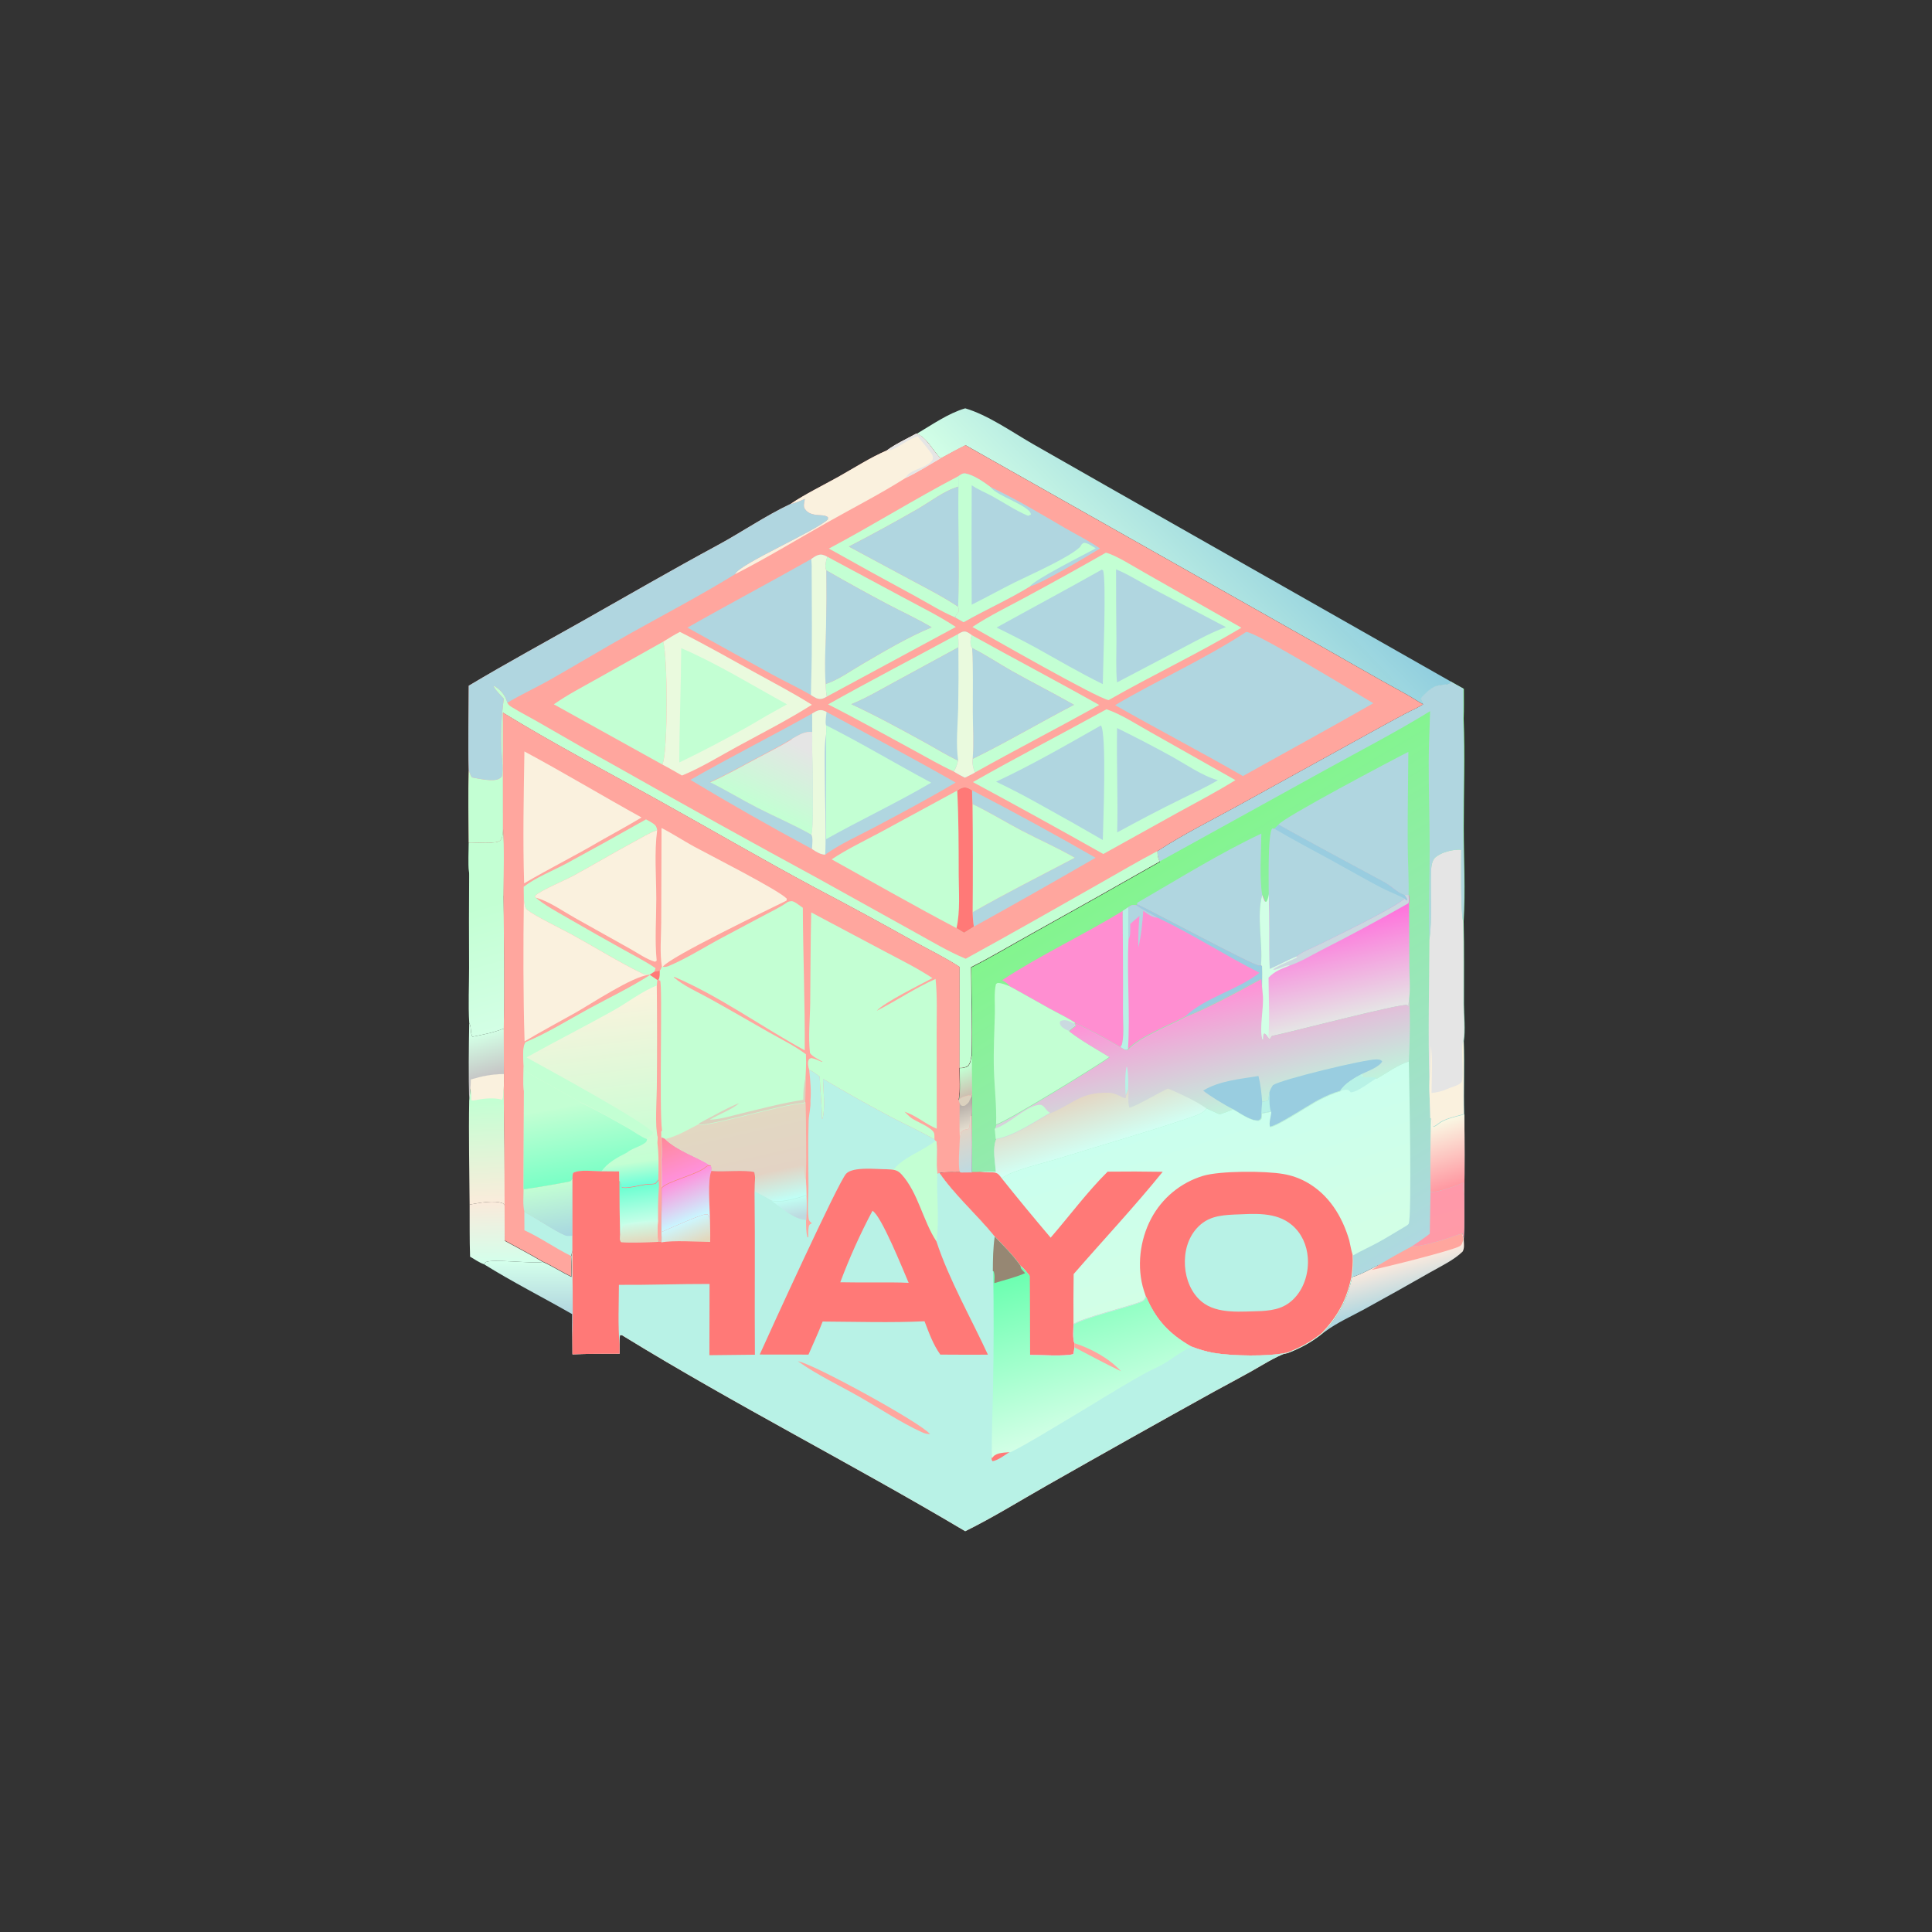 <svg xmlns="http://www.w3.org/2000/svg" width="1172" height="1172">
  <rect width="100%" height="100%" fill="#333333" stroke="none"/>
  <defs>
    <linearGradient id="a" x1="260.746" x2="255.16" y1="569.356" y2="547.717" gradientUnits="userSpaceOnUse">
      <stop offset="0" stop-color="#C6C6C6"/>
      <stop offset="1" stop-color="#D3FFE5"/>
    </linearGradient>
  </defs>
  <path fill="url(#a)" d="M248.591 541.918c.087.194.178.386.261.581.909 2.144.315 4.723 1.427 6.767 5.259-1.027 11.201-2.2 16.186-4.175l.512.285.108 23.892c-6.218-.016-11.628 1.085-17.572 2.857-.058 1.502.042 3.293-.278 4.745-.204 2.046-.322 4.143-.655 6.17-.418-13.638-.224-27.479.011-41.122Z" transform="scale(1.145)"/>
  <defs>
    <linearGradient id="b" x1="279.505" x2="279.499" y1="694.005" y2="668.495" gradientUnits="userSpaceOnUse">
      <stop offset="0" stop-color="#B4D9E0"/>
      <stop offset="1" stop-color="#D4FFEB"/>
    </linearGradient>
  </defs>
  <path fill="url(#b)" d="m302.646 665.67.758-3.016c-.068 15.172.412 30.421-.035 45.583-.445-3.912-.217-8.073-.259-12.018-15.449-8.866-31.553-16.975-46.65-26.398.29-.358.503-.794.869-1.074 2.598-1.991 25.242.92 30.266-.157 5.184 2.305 10.033 5.483 15.161 7.959.089-3.646.119-7.237-.11-10.879Z" transform="scale(1.145)"/>
  <defs>
    <linearGradient id="c" x1="267.544" x2="267.115" y1="668.741" y2="636.837" gradientUnits="userSpaceOnUse">
      <stop offset="0" stop-color="#D4FFEB"/>
      <stop offset="1" stop-color="#FAEADB"/>
    </linearGradient>
  </defs>
  <path fill="url(#c)" d="M248.806 638.193c4.884-.837 13.019-2.591 17.786-.591l.839.965.046 18.856c6.683 3.703 13.582 7.218 20.118 11.167-5.024 1.077-27.668-1.834-30.266.157-.366.28-.579.716-.869 1.074-2.505-.849-5.1-2.691-7.412-4.023-.322-9.182-.185-18.416-.242-27.605Z" transform="scale(1.145)"/>
  <defs>
    <linearGradient id="d" x1="743.904" x2="738.335" y1="689.836" y2="669.723" gradientUnits="userSpaceOnUse">
      <stop offset="0" stop-color="#B0D7E0"/>
      <stop offset="1" stop-color="#FAE9DE"/>
    </linearGradient>
  </defs>
  <path fill="url(#d)" d="M748.038 660.29c6.718.14 20.166-4.605 26.752-6.902l.742 2.727.002 1.144c.091 2.01.362 3.901-.563 5.759-4.515 4.49-11.47 7.775-16.997 10.932q-17.445 9.98-35.069 19.64c-6.839 3.746-14.482 7.127-20.718 11.761-.495.369-1.01.717-1.513 1.076 8.672-9.333 12.941-17.352 15.617-29.813 5.176-1.508 10.01-4.458 14.865-6.787 5.486-3.356 11.208-6.504 16.882-9.537Z" transform="scale(1.145)"/>
  <path fill="#FFA69E" d="M856.167 755.735c7.689.16 23.081-5.271 30.619-7.9l.849 3.121.002 1.309c-.601 1.628-.687 2.913-2.302 3.788-4.965 2.694-45.6 12.911-53.471 14.356 1.796-1.095 3.736-2.019 4.98-3.76 6.279-3.841 12.828-7.444 19.322-10.916Z"/>
  <defs>
    <linearGradient id="e" x1="258.737" x2="256.733" y1="637.18" y2="582.491" gradientUnits="userSpaceOnUse">
      <stop offset="0" stop-color="#FAECDB"/>
      <stop offset="1" stop-color="#C3FFD3"/>
    </linearGradient>
  </defs>
  <path fill="url(#e)" d="M249.513 572.125c5.944-1.772 11.354-2.873 17.572-2.857-.037 2.628.108 5.432-.143 8.038q.471 30.629.489 61.261l-.839-.965c-4.767-2-12.902-.246-17.786.591-.142-18.371-.556-36.786-.226-55.153.333-2.027.451-4.124.655-6.17.32-1.452.22-3.243.278-4.745Z" transform="scale(1.145)"/>
  <path fill="#FAF1DE" d="M285.58 654.826c6.803-2.028 12.995-3.288 20.112-3.27-.042 3.008.124 6.217-.164 9.2-.587 1.99.124 4.853-1.069 6.357-4.419-1.391-11.107-.771-15.684.216-1.088.235-1.726.393-2.843.138-.048-2.061.039-4.29-.437-6.302-.072-.304-.156-.607-.233-.909.366-1.662.252-3.712.318-5.431Z"/>
  <defs>
    <linearGradient id="f" x1="266.287" x2="248.733" y1="544.95" y2="481.623" gradientUnits="userSpaceOnUse">
      <stop offset="0" stop-color="#D3FFE5"/>
      <stop offset="1" stop-color="#C3FFD3"/>
    </linearGradient>
  </defs>
  <path fill="url(#f)" d="M266.596 438.429c.765 11.985.295 24.291.233 36.311.248 23.491.69 47.155.148 70.636l-.512-.285c-4.985 1.975-10.927 3.148-16.186 4.175-1.112-2.044-.518-4.623-1.427-6.767-.083-.195-.174-.387-.261-.581-.585-9.623-.067-19.617-.075-29.288q-.145-25.226.038-50.451c-.475-5.038-.102-10.535-.109-15.618 3.392-.175 14.439.886 16.525-1.015 1.781-1.622 1.535-4.904 1.626-7.117Z" transform="scale(1.145)"/>
  <path fill="#C3FFD3" d="M305.132 501.804c.876 13.717.338 27.802.267 41.56-.657.906-.454.508-.85 1.479-.111.27-.591 1.562-.753 1.707-.286.255-2.768.674-3.284.801-5.306 1.306-9.864 2.528-14.672 5.249.008-5.851.307-18.387-1.357-23.612-.544-5.766-.117-12.058-.125-17.876 3.882-.2 16.526 1.014 18.914-1.162 2.038-1.856 1.757-5.613 1.861-8.146Z"/>
  <defs>
    <linearGradient id="g" x1="667.374" x2="587.304" y1="257.437" y2="334.874" gradientUnits="userSpaceOnUse">
      <stop offset="0" stop-color="#91CFE0" stop-opacity=".988"/>
      <stop offset="1" stop-color="#D2FFE6"/>
    </linearGradient>
  </defs>
  <path fill="url(#g)" d="M511.384 216.335c11.853 3.458 24.692 12.462 35.434 18.669l40.011 22.807 181.824 103.283-.059 1.061c-2.147.914-4.217.539-6.382 1.159-2.786.267-6.768 3.957-8.563 6.098-.239.285-.467.58-.694.875.477.994.931 1.974 1.338 3-2.995-1.546-5.837-3.583-8.819-5.212-18.165-9.929-36.013-20.398-54.077-30.508L511.639 235.929c-4.461 2.186-8.807 4.634-13.178 6.993-4.387-4.104-6.924-10.667-12.737-13.118 7.962-4.721 16.762-10.888 25.66-13.469Z" transform="scale(1.145)"/>
  <defs>
    <linearGradient id="h" x1="735.19" x2="610.571" y1="666.43" y2="456.39" gradientUnits="userSpaceOnUse">
      <stop offset="0" stop-color="#AED9E0"/>
      <stop offset="1" stop-color="#83F58E"/>
    </linearGradient>
  </defs>
  <path fill="url(#h)" d="m768.653 361.094 6.926 3.876c-.024 5.253.113 10.577-.109 15.822.776 19.275.031 38.561.049 57.838.015 16.362.935 33.252-.058 49.559.355 14.57.136 29.188.164 43.764.011 6.157.848 13.739-.074 19.763.52 12.88-.19 25.787.229 38.673q.327 21.336.008 42.673c-.048 7.645.205 15.427-.256 23.053l-.742-2.727c-6.586 2.297-20.034 7.042-26.752 6.902-5.674 3.033-11.396 6.181-16.882 9.537-4.855 2.329-9.689 5.279-14.865 6.787-2.676 12.461-6.945 20.48-15.617 29.813-5.811 4.674-11.557 7.786-18.502 10.459-9.551 2.227-29.395 1.839-39.105.139-4.13-.723-7.933-1.966-11.853-3.435-11.613-6.663-18.57-14.114-23.892-26.461-.889 1.963-1.351 2.305-3.356 3.039-8.301 3.037-28.863 7.959-35.007 11.565.01 2.832-.523 7.579.478 10.165l.003 2.186c-.103 1.274-.269 2.378-.595 3.623-4.347 1.304-17.77.409-23.112.42l-.142-42.095c-1.45-1.754-2.837-3.726-4.695-5.061-3.875-5.568-8.983-10.671-13.689-15.553-9.406-11.6-20.718-21.386-29.288-33.701 3.484-.737 7.802-.332 11.415-.503l5.615-.058q.126-15.14-.015-30.279c.201-3.179.033-6.453.018-9.644l.082-1.206-.775.686-.621-.228c-2.081.543-4.242.831-5.573 2.682 1.007-5.412.42-11.671.431-17.183 1.754-.047 2.792-.208 4.359-1.017.815-1.004 1.192-1.576 1.45-2.89l.576-2.883c.374-15.457-.118-31.135-.302-46.609 10.994-5.582 21.722-12.009 32.507-17.999q33.843-18.811 67.487-37.976c-.027-.065-.051-.13-.08-.194-.832-1.901-1.055-3.24-1.047-5.318 13.562-8.855 28.442-16.234 42.646-24.053l70.542-38.918q8.94-4.96 17.959-9.773c3.224-1.698 6.622-3.114 9.7-5.067-.407-1.026-.861-2.006-1.338-3 .227-.295.455-.59.694-.875 1.795-2.141 5.777-5.831 8.563-6.098 2.165-.62 4.235-.245 6.382-1.159l.059-1.061Z" transform="scale(1.145)"/>
  <defs>
    <linearGradient id="i" x1="513.919" x2="508.644" y1="579.508" y2="566.646" gradientUnits="userSpaceOnUse">
      <stop offset="0" stop-color="#CDC1B1"/>
      <stop offset="1" stop-color="#C3FFD3"/>
    </linearGradient>
  </defs>
  <path fill="url(#i)" d="M508.496 565.984c1.754-.047 2.792-.208 4.359-1.017.815-1.004 1.192-1.576 1.45-2.89l.576-2.883q.129 10.416.153 20.833l-.775.686-.621-.228c-2.081.543-4.242.831-5.573 2.682 1.007-5.412.42-11.671.431-17.183Z" transform="scale(1.145)"/>
  <defs>
    <linearGradient id="j" x1="766.096" x2="759.057" y1="655.745" y2="631.286" gradientUnits="userSpaceOnUse">
      <stop offset="0" stop-color="#FF9AA7"/>
      <stop offset="1" stop-color="#F9A"/>
    </linearGradient>
  </defs>
  <path fill="url(#j)" d="M775.255 626.608c-.002 2.18-.173 4.366.533 6.454-.048 7.645.205 15.427-.256 23.053l-.742-2.727c-6.586 2.297-20.034 7.042-26.752 6.902 3.251-2.118 6.398-4.275 9.459-6.661l.392-22.13c3.028.586 14.086-3.364 17.366-4.891Z" transform="scale(1.145)"/>
  <defs>
    <linearGradient id="k" x1="771.563" x2="761.5" y1="627.826" y2="595.376" gradientUnits="userSpaceOnUse">
      <stop offset="0" stop-color="#FF99A2"/>
      <stop offset="1" stop-color="#FAF6E2"/>
    </linearGradient>
  </defs>
  <path fill="url(#k)" d="M775.78 590.389q.327 21.336.008 42.673c-.706-2.088-.535-4.274-.533-6.454-3.28 1.527-14.338 5.477-17.366 4.891q-.216-19.417.198-38.83l.476.143c.826 1.356.638 2.617.709 4.186.977.21 3.095-1.756 4.072-2.355 3.587-2.2 8.423-3.028 12.436-4.254Z" transform="scale(1.145)"/>
  <path fill="#FF8ED1" d="M681.061 552.581c.026 20.142.34 40.281.158 60.422-.054 6.06.802 14.053-.47 19.951-.197.908-.544 1.456-1.064 2.185-8.925-5.251-18.163-10.407-27.573-14.736-4.861-3.199-10.221-5.694-15.316-8.502-8.119-4.474-16.13-9.145-24.276-13.571-1.126-1.768-2.85-2.665-4.576-3.767 23.452-15.399 49.203-27.28 73.118-41.982Z"/>
  <path fill="#B0D6E0" d="m689.734 548.526.25-.934c24.733-14.26 49.331-29.738 75.165-41.911-.052 10.88-1.277 26.977.544 37.218-3.577 13.13.458 29.097-.749 42.565-.452.079-.901.302-1.354.236-4.724-.696-63.882-32.521-73.856-37.174Z"/>
  <path fill="#E5E5E5" d="M886.454 515.504c-.069 7.032-.44 39.129 1.1 43.253.406 16.676.156 33.407.188 50.09.013 7.047.971 15.725-.085 22.62.595 14.742-.217 29.515.262 44.263-4.593 1.403-10.128 2.351-14.234 4.869-1.118.686-3.542 2.936-4.661 2.695-.081-1.796.134-3.239-.811-4.791l-.545-.164c-.055-7.459-.755-14.774-.535-22.267-.939-28.495-.111-57.32-.018-85.849 1.788-13.55.625-27.188.974-40.803.076-2.941.291-7.314 2.684-9.354 3.774-3.215 10.894-4.974 15.68-4.561Z"/>
  <path fill="#FAF1DE" d="M867.134 656.072c.639-7.133.526-14.529.844-21.704 1.264 9.195.464 19.338.426 28.618 2.655-.18 6.47-.977 8.876-2.122 2.504-1.191 5.803-1.875 8.077-3.304.206-.129 1.121-.831 1.283-1.19 1.688-3.729-.6-18.339.733-23.823.088-.362.19-.721.285-1.08.595 14.742-.217 29.515.262 44.263-4.593 1.403-10.128 2.351-14.234 4.869-1.118.686-3.542 2.936-4.661 2.695-.081-1.796.134-3.239-.811-4.791l-.545-.164c-.055-7.459-.755-14.774-.535-22.267Z"/>
  <path fill="#C3FFD3" d="M604.259 682.041c.38-10.853-.998-22.173-1.329-33.063-.35-11.518.298-22.862.58-34.363.138-5.668-.641-12.246.682-17.733l1.024-.615c2.591.052 4.909 1.151 7.301 2.061 8.146 4.426 16.156 9.097 24.276 13.571 5.096 2.808 10.455 5.303 15.316 8.502l-.284.596.697 1.063c-1.43 1.066-2.905 2.064-4.097 3.399 7.862 6.055 16.098 10.534 24.493 15.703-6.724 4.994-64.244 40.31-68.66 40.876Z"/>
  <path fill="#CAD9E0" d="M648.426 625.461c-1.463-.762-3.683-1.694-4.694-3.051-.792-1.063-.967-1.623-.634-2.84.216-.103.425-.223.648-.31 2.877-1.124 5.492.572 8.081 1.739l.697 1.063c-1.43 1.066-2.905 2.064-4.097 3.399Z"/>
  <path fill="#B0D6E0" d="m879.762 413.29 7.927 4.436c-.027 6.012.129 12.106-.125 18.109.888 22.061.035 44.135.056 66.198.017 18.727 1.07 38.059-.066 56.723-1.539-4.124-1.169-36.22-1.1-43.253-4.787-.413-11.907 1.346-15.68 4.561-2.393 2.041-2.608 6.413-2.684 9.354-.349 13.616.814 27.253-.974 40.803-.507-18.459.15-37.112.14-55.594-.01-17.544-.604-35.086-.551-52.628.031-10.193.562-20.398.828-30.589-20.597 12.718-42.501 23.976-63.693 35.712l-100.43 55.489c-.031-.074-.058-.149-.092-.222-.952-2.176-1.208-3.708-1.198-6.087 15.522-10.135 32.553-18.581 48.81-27.53l80.739-44.544q10.232-5.677 20.555-11.186c3.69-1.943 7.579-3.564 11.102-5.799-.466-1.174-.985-2.296-1.531-3.434.26-.338.521-.675.794-1.001 2.054-2.45 6.612-6.674 9.801-6.979 2.478-.71 4.847-.28 7.305-1.327l.068-1.214Z"/>
  <path fill="#B0D6E0" d="M775.597 500.287c1.83-3.815 69.584-39.585 78.752-44.174-.14 18.772-.5 37.563-.39 56.332.06 10.129.742 20.355.523 30.471l-2.529.03c-4.613-1.582-7.936-5.472-12.167-7.761-21.425-11.589-42.901-23.024-64.189-34.898Z"/>
  <path fill="#FF8ED1" d="M689.734 548.526c9.974 4.653 69.132 36.478 73.856 37.174.453.066.902-.157 1.354-.236.786.702.619.287.667 1.225.271 5.213-.127 10.415.031 15.622l-.822-8.586c-13.668 7.488-31.545 17.293-45.855 22.933-9.346 5.015-28.054 12.302-34.682 19.631l-.618.509c-1.653.135-2.678-.784-3.981-1.66.521-.729.868-1.277 1.064-2.185 1.273-5.898.417-13.89.47-19.951.182-20.141-.132-40.28-.158-60.422l3.39-2.247c.157-.117.307-.244.469-.353 1.6-1.064 2.729-1.194 4.572-.786l.242-.67Z"/>
  <path fill="#B0D6E0" d="M684.451 550.334c.157-.117.307-.244.469-.353 1.6-1.064 2.729-1.194 4.572-.786 4.006 2.977 8.583 4.876 12.78 7.522-3.321-.105-6.079-2.337-8.731-4.162-.564 7.493-1.216 14.809-2.998 22.136-.196-6.328.189-12.773.703-19.082-1.89 1.623-3.832 3.207-5.646 4.914-.015 2.956.478 6.762-1.029 9.392-.219-6.514-.11-13.062-.121-19.581Z"/>
  <path fill="#B8F2E6" d="M684.451 550.334c.011 6.519-.097 13.067.121 19.581-1.039 22.047 1.063 44.376-.29 66.374l-.618.509c-1.653.135-2.678-.784-3.981-1.66.521-.729.868-1.277 1.064-2.185 1.273-5.898.417-13.89.47-19.951.182-20.141-.132-40.28-.158-60.422l3.39-2.247Z"/>
  <path fill="#99CDE0" d="M689.734 548.526c9.974 4.653 69.132 36.478 73.856 37.174.453.066.902-.157 1.354-.236.786.702.619.287.667 1.225.271 5.213-.127 10.415.031 15.622l-.822-8.586c-13.668 7.488-31.545 17.293-45.855 22.933 12.125-11.648 31.832-16.076 45.09-26.566-20.929-10.498-40.694-23.421-61.782-33.374-4.197-2.646-8.774-4.545-12.78-7.522l.242-.67Z"/>
  <defs>
    <linearGradient id="l" x1="703.854" x2="715.274" y1="489.662" y2="538.888" gradientUnits="userSpaceOnUse">
      <stop offset="0" stop-color="#FF73DC"/>
      <stop offset="1" stop-color="#E5E5E5"/>
    </linearGradient>
  </defs>
  <path fill="url(#l)" d="M677.644 437.104c18.599 10.375 37.363 20.366 56.082 30.491 3.696 2 6.6 5.399 10.63 6.781l2.21-.026c.091 1.449.319 2.953-.051 4.373l.155 33.988c.032 5.155.602 11.005-.085 16.082-.15 1.544-.324 3.088-.403 4.638l-.603-1.003c-4.52-.65-61.842 14.411-71.808 16.454l-.288.5c-.44.754-.262.464-.801 1.233l-.436-.323c-.665-1.067-1.174-2.178-2.358-2.734-.655.896-.566 1.73-.585 2.791l-.004.485-.419.161c-1.958-6.139.929-17.332.121-24.322-.016-.144-.037-.287-.055-.431-.138-4.549.21-9.094-.027-13.649-.042-.819.104-.457-.583-1.07 1.054-11.767-2.471-25.717.654-37.189.304.985.583 1.835 1.046 2.763.445.892.146.617 1.049.916.989-1.262 1.102-2.641 1.366-4.172.032-5.365-.638-31.962 1.848-34.748l1.149.159 2.196-2.148Z" transform="scale(1.145)"/>
  <path fill="#CAD9E0" d="m851.953 542.947 2.529-.03c.104 1.658.365 3.38-.058 5.005-17.336 9.872-34.688 19.243-52.47 28.28-6.222 3.161-12.955 7.348-19.567 9.531-1.993-1.034-6.946 2.737-9.976 2.441 1.154-1.672 11.923-5.845 14.497-7.334l-.171-.81c3.508-2.852 9.358-4.957 13.46-7.013 10.562-5.294 44.96-21.752 51.896-27.904.358.442 1.03.821 1.495 1.157.01-1.446-.797-2.242-1.636-3.323Z"/>
  <path fill="#D2FFE6" d="M765.693 542.899c.348 1.127.667 2.1 1.197 3.162.509 1.021.167.706 1.201 1.048 1.132-1.444 1.261-3.023 1.563-4.775.852 15.076.195 30.246.592 45.346 5.532-2.383 10.914-5.464 16.492-7.651l.171.81c-2.574 1.489-13.343 5.662-14.497 7.334 3.03.295 7.983-3.475 9.976-2.441-4.938 1.932-9.088 3.372-12.844 7.313.03 12.092.784 24.778-.124 36.792-.761-1.221-1.344-2.493-2.699-3.129-.75 1.026-.648 1.98-.67 3.194l-.005.555-.48.184c-2.241-7.026 1.063-19.837.138-27.838-.018-.165-.042-.328-.063-.493-.158-5.207.24-10.409-.031-15.622-.048-.937.119-.523-.667-1.225 1.206-13.468-2.828-29.434.749-42.565Z"/>
  <path fill="#B0D6E0" d="M775.597 500.287c21.287 11.875 42.764 23.31 64.189 34.898 4.23 2.289 7.554 6.179 12.167 7.761.839 1.08 1.646 1.877 1.636 3.323-.465-.336-1.137-.715-1.495-1.157-6.936 6.152-41.334 22.611-51.896 27.904-4.102 2.056-9.952 4.16-13.46 7.013-5.577 2.187-10.96 5.268-16.492 7.651-.397-15.1.26-30.27-.592-45.346.037-6.141-.73-36.582 2.115-39.771l1.315.182 2.513-2.458Z"/>
  <path fill="#99CDE0" d="M775.597 500.287c21.287 11.875 42.764 23.31 64.189 34.898 4.23 2.289 7.554 6.179 12.167 7.761.839 1.08 1.646 1.877 1.636 3.323-.465-.336-1.137-.715-1.495-1.157-4.711-2.486-9.793-4.331-14.546-6.803-9.725-5.059-19.255-10.623-28.878-15.89-11.875-6.5-23.92-12.805-35.585-19.674l2.513-2.458Z"/>
  <defs>
    <linearGradient id="m" x1="640.551" x2="655.146" y1="526.669" y2="588.058" gradientUnits="userSpaceOnUse">
      <stop offset="0" stop-color="#FF92D7"/>
      <stop offset="1" stop-color="#C0F2DC"/>
    </linearGradient>
  </defs>
  <path fill="url(#m)" d="M628.164 538.777c12.503-4.928 28.122-13.495 40.064-20.037l.718 7.502c.018.144.039.287.055.431.808 6.99-2.079 18.183-.121 24.322l.419-.161.004-.485c.019-1.061-.07-1.895.585-2.791 1.184.556 1.693 1.667 2.358 2.734l.436.323c.539-.769.361-.479.801-1.233l.288-.5c9.966-2.043 67.288-17.104 71.808-16.454l.603 1.003c.079-1.55.253-3.094.403-4.638.643 10.942.342 22.602-.173 33.573-5.751 1.792-11.691 6.028-16.923 9.113-2.54-1.446-5.727.483-7.746-1.073l.213-1.268c-3.852 2.06-9.311 5.169-11.625 8.973-4.118 1.18-7.787 2.856-11.588 4.824-5.044 2.611-22.418 14.193-25.857 14.194-.794-2.336.547-5.62.66-8.129l-4.968.942c.003.482.023 1.407-.043 1.86-.185 1.289-.495 1.379-1.526 1.979-4.307.356-10.015-4.025-13.753-6.045-2.258 1.05-4.74 1.812-7.078 2.682l-7.056-3.221c-1.273 2.554-6.315 4.097-8.972 4.999-22.942 7.789-46.413 14.41-69.543 21.643-7.431 2.325-24.358 6.125-29.912 10.389-.484-.623-.997-1.358-1.593-1.875-1.24-1.077-2.949-1.031-4.486-1.006-1.805.03-3.527-.091-5.321-.278 2.73-.384 5.579-.226 8.333-.231-.391-5.048-1.885-12.444.13-17.162q-.244-2.734-.557-5.461l.744-2.312c3.859-.495 54.114-31.351 59.989-35.714-7.335-4.516-14.531-8.43-21.4-13.72 1.042-1.167 2.331-2.039 3.58-2.97l-.609-.929.248-.521c8.222 3.782 16.293 8.287 24.091 12.875 1.138.765 2.034 1.568 3.478 1.45l.54-.445c5.791-6.404 22.136-12.77 30.302-17.152Z" transform="scale(1.145)"/>
  <path fill="#B8F2E6" d="M682.852 664.288c-.325-5.818-.486-11.3.481-17.061l.422.216c.733 4.432.721 8.685.639 13.167-.477 1.232-.89 2.528-1.542 3.677Z"/>
  <path fill="#C3FFD3" d="M603.408 684.687c8.766-2.615 18.416-13.327 26.713-14.456 3.156-.429 3.867 2.762 6.027 4.313.252.182.512.354.768.531-9.777 5.574-21.65 13.851-32.87 15.862q-.279-3.129-.638-6.25Z"/>
  <path fill="#99CDE0" d="M729.874 661.59c9.774-5.996 22.453-7.02 33.546-8.871 1.296 5.208 1.85 10.354 2.238 15.698l-.436 6.802c.003.552.026 1.61-.049 2.129-.212 1.475-.567 1.578-1.747 2.265-4.93.407-11.463-4.607-15.741-6.919-4.276-2.062-14.206-8.138-17.81-11.103Z"/>
  <path fill="#99CDE0" d="M770.113 662.399c.531-1.612 1.149-2.723 2.089-4.139 5.611-3.619 55.828-15.688 62.674-15.593 1.542.022 2.447-.005 3.598 1.106-1.38 3.352-8.899 6.063-12.16 7.634-4.409 2.358-10.657 5.916-13.305 10.27-4.713 1.351-8.913 3.269-13.263 5.521-5.773 2.988-25.659 16.245-29.595 16.246-.909-2.674.626-6.432.755-9.304l-5.686 1.078.436-6.802c1.341-.207 2.462-.362 3.734-.878.184-1.724.451-3.428.722-5.139Z"/>
  <path fill="#B8F2E6" d="M765.657 668.416c1.341-.207 2.462-.362 3.734-.878.184-1.724.451-3.428.722-5.139.035 3.764-.334 8.121.794 11.741l-5.686 1.078.436-6.802Z"/>
  <defs>
    <linearGradient id="n" x1="576.191" x2="584.219" y1="580.785" y2="606.617" gradientUnits="userSpaceOnUse">
      <stop offset="0" stop-color="#E3D7C4"/>
      <stop offset="1" stop-color="#D2FFF3"/>
    </linearGradient>
  </defs>
  <path fill="url(#n)" d="M618.821 576.708c6.574 2.794 14.456 6.383 20.301 10.489-1.273 2.554-6.315 4.097-8.972 4.999-22.942 7.789-46.413 14.41-69.543 21.643-7.431 2.325-24.358 6.125-29.912 10.389-.484-.623-.997-1.358-1.593-1.875-1.24-1.077-2.949-1.031-4.486-1.006-1.805.03-3.527-.091-5.321-.278 2.73-.384 5.579-.226 8.333-.231-.391-5.048-1.885-12.444.13-17.162 9.803-1.757 20.177-8.989 28.719-13.859 12.077-4.84 15.796-11.304 30.967-10.878 4.048.114 7.288 2.957 8.982 2.9l.186-1.447c.569-1.004.93-2.137 1.347-3.213-.018 2.847-.516 6.974.378 9.639 2.811-.247 16.662-8.476 20.484-10.11Z" transform="scale(1.145)"/>
  <defs>
    <linearGradient id="o" x1="636.83" x2="662.862" y1="588.681" y2="671.578" gradientUnits="userSpaceOnUse">
      <stop offset="0" stop-color="#CAFFEE"/>
      <stop offset="1" stop-color="#D2FFE6"/>
    </linearGradient>
  </defs>
  <path fill="url(#o)" d="M729.489 571.479c5.232-3.085 11.172-7.321 16.923-9.113.195 10.476 1.733 83.94-.149 86.119-.275.318-.503.476-.823.726-5.208 3.066-10.314 6.308-15.626 9.193-4.251 2.31-8.743 4.305-12.925 6.707.266 3.851-.073 7.684-.598 11.503-2.676 12.461-6.945 20.48-15.617 29.813-5.811 4.674-11.557 7.786-18.502 10.459-9.551 2.227-29.395 1.839-39.105.139-4.13-.723-7.933-1.966-11.853-3.435-11.613-6.663-18.57-14.114-23.892-26.461-.889 1.963-1.351 2.305-3.356 3.039-8.301 3.037-28.863 7.959-35.007 11.565.01 2.832-.523 7.579.478 10.165l.003 2.186c-.103 1.274-.269 2.378-.595 3.623-4.347 1.304-17.77.409-23.112.42l-.142-42.095c-1.45-1.754-2.837-3.726-4.695-5.061-3.875-5.568-8.983-10.671-13.689-15.553-9.406-11.6-20.718-21.386-29.288-33.701 3.484-.737 7.802-.332 11.415-.503l5.615-.058c1.414-.023 2.947.062 4.346-.087 1.794.187 3.516.308 5.321.278 1.537-.025 3.246-.071 4.486 1.006.596.517 1.109 1.252 1.593 1.875 5.554-4.264 22.481-8.064 29.912-10.389 23.13-7.233 46.601-13.854 69.543-21.643 2.657-.902 7.699-2.445 8.972-4.999l7.056 3.221c2.338-.87 4.82-1.632 7.078-2.682 3.738 2.02 9.446 6.401 13.753 6.045 1.031-.6 1.341-.69 1.526-1.979.066-.453.046-1.378.043-1.86l4.968-.942c-.113 2.509-1.454 5.793-.66 8.129 3.439-.001 20.813-11.583 25.857-14.194 3.801-1.968 7.47-3.644 11.588-4.824 2.314-3.804 7.773-6.913 11.625-8.973l-.213 1.268c2.019 1.556 5.206-.373 7.746 1.073Z" transform="scale(1.145)"/>
  <path fill="#B8F2E6" d="M813.009 661.677c2.648-4.354 8.897-7.912 13.305-10.27l-.244 1.451c2.311 1.781 5.959-.427 8.866 1.228-3.413 2.135-11.858 8.664-15.614 8.553-.8-1.003-1.056-1.528-2.48-1.576-1.18-.04-2.661.391-3.833.613Z"/>
  <path fill="#D2FFE6" d="m818.494 752.436.592-1.943c1.129-1.232 23.788-7.94 27.632-9.216 1.972-.655 3.978-.642 5.857-1.674.327-.181.647-.375.971-.563.138 1.395-.134 2.64-.351 4.015-5.961 3.509-11.805 7.22-17.885 10.522-4.865 2.644-10.007 4.927-14.793 7.676-.838-2.851-1.361-5.913-2.021-8.816Z"/>
  <path fill="#FF7977" d="M671.93 710.756q16.698-.207 33.393.089c-17.331 21.404-36 41.274-54.022 62.037q-.204 15.142-.1 30.286c.011 3.241-.599 8.675.547 11.634l.003 2.502c-.118 1.458-.308 2.722-.681 4.147-4.975 1.492-20.339.468-26.453.481l-.163-48.18c-1.66-2.008-3.247-4.265-5.374-5.793-4.435-6.373-10.281-12.213-15.668-17.801-10.766-13.277-23.713-24.477-33.522-38.572 3.988-.844 8.93-.38 13.065-.576l6.427-.066c1.618-.026 3.373.071 4.974-.1 2.053.214 4.024.353 6.09.318 1.759-.029 3.715-.081 5.134 1.151.682.592 1.269 1.433 1.823 2.146q14.69 18.404 29.949 36.339c11.452-13.229 22.169-27.728 34.573-40.043ZM695.11 786.453q-.628-1.764-1.197-3.547c-4.477-14.16-2.485-30.596 4.402-43.654q.611-1.157 1.28-2.283.667-1.126 1.391-2.217.722-1.092 1.498-2.146.775-1.054 1.602-2.069.826-1.015 1.703-1.988.876-.972 1.798-1.9.924-.928 1.891-1.811.968-.881 1.978-1.713 1.011-.833 2.06-1.615 1.051-.782 2.138-1.51 1.087-.729 2.209-1.403 1.122-.674 2.277-1.292 1.154-.618 2.337-1.179 1.182-.56 2.392-1.061t2.441-.942q1.233-.441 2.486-.819c10.434-3.119 37.754-3.057 48.741-1.111q3.624.61 7.096 1.813 3.471 1.203 6.697 2.964c13.713 7.543 21.87 20.816 26.164 35.467.66 2.904 1.183 5.965 2.021 8.816.304 4.408-.084 8.795-.684 13.166-3.063 14.262-7.949 23.44-17.874 34.122-6.651 5.35-13.228 8.911-21.176 11.971-10.932 2.549-33.644 2.105-44.758.159-4.727-.828-9.08-2.25-13.566-3.932-13.292-7.626-21.254-16.154-27.346-30.286Z"/>
  <path fill="#B8F2E6" d="M748.465 736.791c12.048-.418 25.565-1.982 35.42 6.488 5.783 4.971 8.926 12.151 9.469 19.674.61 8.465-1.845 17.572-7.573 23.952-5.802 6.459-12.361 7.905-20.6 8.416-11.573.183-26.756 2.177-36.263-5.74-6.32-5.264-9.582-13.555-10.09-21.621-.52-8.243 1.585-16.734 7.25-22.955 6.245-6.857 13.681-7.786 22.387-8.214Z"/>
  <path fill="#FFA69E" d="M537.949 273.266c5.419-3.965 12.07-7.037 17.987-10.244 6.653 2.805 9.557 10.317 14.578 15.014 5.003-2.7 9.977-5.502 15.083-8.004l205.742 116.33c20.675 11.571 41.103 23.554 61.894 34.918 3.413 1.864 6.666 4.196 10.094 5.965-3.523 2.235-7.412 3.856-11.102 5.799q-10.323 5.509-20.555 11.186l-80.739 44.544c-16.257 8.949-33.288 17.395-48.81 27.53-.009 2.378.246 3.911 1.198 6.087.033.073.061.148.092.222q-38.507 21.935-77.242 43.465c-12.344 6.856-24.623 14.212-37.206 20.601.211 17.711.774 35.655.346 53.346l-.659 3.3c-.295 1.504-.727 2.159-1.66 3.308-1.794.926-2.982 1.11-4.989 1.164l.101-61.267c-8.491-5.571-17.985-10.128-26.884-15.061q-30.26-16.961-60.97-33.091c-32.435-17.43-64.355-36.045-96.561-53.921-30.944-17.176-62.427-33.661-92.584-52.188l.032 69.535c-.104 2.533.177 6.289-1.861 8.146-2.388 2.176-15.031.961-18.914 1.162-.127-14.545-.402-29.121.015-43.662-.497-17.11-.032-34.351-.003-51.475 22.667-13.54 45.958-26.201 68.949-39.191 27.276-15.411 54.341-31.092 81.91-45.986 14.889-8.043 29.038-17.864 44.339-25.082 9.021-6.087 19.484-11.13 29.007-16.456 9.511-5.321 19.383-11.729 29.375-15.994Z"/>
  <path fill="#C3FFD3" d="M502.827 332.78c26.472-14.04 51.943-30.007 78.53-43.916l.063 6.331c-8.644 2.463-17.201 9.28-25.029 13.747q-20.465 11.771-41.433 22.619l37.317 20.061c9.841 5.266 19.651 10.236 28.965 16.428.411 1.186.548 1.814.334 3.057-.18.215-.361.429-.537.647-.832 1.026-1.178 1.528-1.535 2.803-8.361-3.483-16.612-8.742-24.603-13.078q-26.159-14.127-52.072-28.697Z"/>
  <path fill="#B0D6E0" d="M418.818 473.077c24.315-13.954 49.418-26.53 73.862-40.25l.016 11.251c-4.907-.579-8.253 1.965-12.414 4.192-7.142 4.307-14.707 8.07-22.067 12.006-9.082 4.856-18.119 9.928-27.531 14.124 9.835 4.852 19.155 10.605 28.915 15.578 10.835 5.52 22.006 10.246 32.585 16.277 1.172 2.172.48 6.262.369 8.76q-37.374-20.079-73.735-41.939ZM589.686 479.449q37.906 19.615 74.907 40.888-36.702 21.252-73.807 41.794c-.528-2.932-.683-5.774-.792-8.74 20.281-11.574 41.33-22.191 62.004-33.071-10.332-5.952-21.523-10.846-32.114-16.391-10.046-5.26-19.743-11.306-29.978-16.161-.158-2.773-.185-5.543-.22-8.32Z"/>
  <path fill="#C3FFD3" d="M589.709 393.125c-.132-.164-.303-.302-.397-.491-.977-1.967-.662-5.408.145-7.372 25.691 14.307 51.739 27.957 77.356 42.394-25.028 13.904-50.485 27.015-75.465 41.002-1.046-2.821-1.649-5.28-1.314-8.297 20.89-10.221 40.84-22.112 61.471-32.804-12.458-7.087-25.275-13.524-37.761-20.555-8.054-4.537-15.736-9.796-24.036-13.878ZM502.336 427.294c26.087-14.628 52.618-28.368 78.884-42.657.134 2.686.298 5.347.167 8.037l-38.336 20.851c-8.709 4.733-17.426 9.881-26.604 13.658 15.314 7.078 30.117 15.242 44.901 23.352 6.531 3.582 13.114 7.749 19.879 10.831-.642 2.404-1.186 4.569-2.666 6.626-8.251-3.799-16.086-8.416-24.066-12.739-17.325-9.384-34.581-19.061-52.158-27.959ZM501.235 345.991c-.073-.118-.179-.222-.22-.355-.773-2.516.024-5.52.838-7.918l46.618 25.019c10.485 5.646 21.395 11.025 31.335 17.601l-78.303 42.282c-.391-2.574-.559-5.072-.66-7.668 7.691-2.524 14.968-7.857 21.938-11.919 13.791-8.036 27.626-16.337 42.382-22.497-8.623-5.101-17.76-9.297-26.628-13.951q-18.828-9.972-37.299-20.593Z"/>
  <path fill="#FAF1DE" d="M537.949 273.266c5.419-3.965 12.07-7.037 17.987-10.244 6.653 2.805 9.557 10.317 14.578 15.014-6.937 4.059-13.934 8.49-21.199 11.931-15.408 9.755-31.97 18.198-47.856 27.18-18.423 10.417-36.747 21.575-55.584 31.2 1.929-5.828 48.841-26.103 56.362-33.263l.025-1.329c-1.759-1.494-5.385-1.095-7.671-1.465-2.573-.415-4.923-1.354-6.377-3.632-.998-1.562-.41-3.476-.109-5.176l.156-.839c-2.86 1.236-5.601 2.549-8.694 3.072 9.021-6.087 19.484-11.13 29.007-16.456 9.511-5.321 19.383-11.729 29.375-15.994Z"/>
  <path fill="#E5E5E5" d="M537.949 273.266c5.419-3.965 12.07-7.037 17.987-10.244 6.653 2.805 9.557 10.317 14.578 15.014-6.937 4.059-13.934 8.49-21.199 11.931 2.844-5.979 13.653-5.566 16.546-11.431.052-1.164.009-1.863-.5-2.944-.43-.91-7.678-9.804-8.677-10.908-5.32 1.166-13.35 8.321-17.803 8.562-.31.017-.62.013-.931.018Z"/>
  <defs>
    <linearGradient id="p" x1="420.609" x2="403.69" y1="393.793" y2="428.13" gradientUnits="userSpaceOnUse">
      <stop offset="0" stop-color="#E5E5E5"/>
      <stop offset="1" stop-color="#C3FFD3"/>
    </linearGradient>
  </defs>
  <path fill="url(#p)" d="M419.626 391.656c3.635-1.946 6.559-4.169 10.846-3.663.012 2.568.083 5.149-.055 7.715.145 6.461 1.098 42.915-.392 46.61-9.243-5.269-19.003-9.398-28.47-14.221-8.527-4.345-16.67-9.372-25.263-13.611 8.223-3.666 16.119-8.097 24.054-12.34 6.43-3.439 13.04-6.727 19.28-10.49Z" transform="scale(1.145)"/>
  <path fill="#E5E5E5" d="M480.283 448.27c4.16-2.227 7.507-4.772 12.414-4.192.014 2.939.095 5.893-.063 8.83-.989 1.045-.656 1.337-.64 2.717l-.692.221c-2.722-1.035-5.78-2.259-8.24-3.848-1.892-1.222-2.29-1.559-2.779-3.728Z"/>
  <path fill="#C3FFD3" d="M589.906 487.768c10.235 4.855 19.932 10.901 29.978 16.161 10.591 5.545 21.782 10.439 32.114 16.391-20.674 10.88-41.722 21.497-62.004 33.071q.356-32.812-.088-65.623Z"/>
  <path fill="#B0D6E0" d="M589.709 393.125c8.299 4.081 15.981 9.341 24.036 13.878 12.486 7.031 25.303 13.468 37.761 20.555-20.632 10.692-40.581 22.583-61.471 32.804.761-9.262.126-19.02.088-28.342-.052-12.905.364-26.02-.413-38.894ZM501.235 345.991q18.471 10.62 37.299 20.593c8.868 4.654 18.005 8.85 26.628 13.951-14.756 6.16-28.591 14.461-42.382 22.497-6.969 4.062-14.246 9.396-21.938 11.919-.814-11.544-.015-23.609.275-35.188q.311-16.886.118-33.772ZM514.958 331.56q20.968-10.848 41.433-22.619c7.828-4.467 16.385-11.284 25.029-13.747-.37 24.243.763 48.654-.18 72.854-9.314-6.192-19.124-11.162-28.965-16.428l-37.317-20.061Z"/>
  <path fill="#C3FFD3" d="M402.308 389.258c2.768 9.29 2.858 63.976-.104 73.338-.079.251-.151.502-.232.752-.049.15-.104.298-.157.446l-65.835-36.532c8.189-5.773 17.332-10.494 26.05-15.409l40.278-22.596Z"/>
  <path fill="#B0D6E0" d="M581.22 384.636c1.543-.886 2.953-1.87 4.814-1.384 1.148.301 2.499 1.294 3.423 2.01-.807 1.964-1.123 5.405-.145 7.372.094.189.266.327.397.491.777 12.874.362 25.989.413 38.894.038 9.322.673 19.081-.088 28.342-.335 3.017.268 5.476 1.314 8.297-1.901 1.162-4.048 2.079-6.044 3.081-2.333-1.139-4.532-2.389-6.743-3.748 1.48-2.057 2.024-4.222 2.666-6.626-6.764-3.082-13.348-7.248-19.879-10.831-14.784-8.11-29.587-16.274-44.901-23.352 9.178-3.777 17.895-8.925 26.604-13.658l38.336-20.851c.13-2.69-.033-5.351-.167-8.037Z"/>
  <path fill="#EAFADE" d="M581.22 384.636c1.543-.886 2.953-1.87 4.814-1.384 1.148.301 2.499 1.294 3.423 2.01-.807 1.964-1.123 5.405-.145 7.372.094.189.266.327.397.491.777 12.874.362 25.989.413 38.894.038 9.322.673 19.081-.088 28.342-.335 3.017.268 5.476 1.314 8.297-1.901 1.162-4.048 2.079-6.044 3.081-2.333-1.139-4.532-2.389-6.743-3.748 1.48-2.057 2.024-4.222 2.666-6.626-1.462-10.18-.23-21.471.029-31.784q.339-18.454.132-36.908c.13-2.69-.033-5.351-.167-8.037Z"/>
  <path fill="#C3FFD3" d="M305.623 423.834c-2.207-2.477-4.621-4.551-6.227-7.496l.592-.129c3.833 2.302 6.642 5.744 7.781 10.12.766 1.517 1.816 2.08 3.214 2.938 5.038 3.089 10.359 5.775 15.482 8.729q25.102 14.584 50.485 28.673 59.539 33.755 119.684 66.421l58.598 32.564c10.071 5.53 19.937 11.545 30.578 15.941 26.982-14.744 53.747-30.096 80.52-45.229 11.909-6.732 23.657-13.731 35.79-20.062-.009 2.378.246 3.911 1.198 6.087.033.073.061.148.092.222q-38.507 21.935-77.242 43.465c-12.344 6.856-24.623 14.212-37.206 20.601.211 17.711.774 35.655.346 53.346l-.659 3.3c-.295 1.504-.727 2.159-1.66 3.308-1.794.926-2.982 1.11-4.989 1.164l.101-61.267c-8.491-5.571-17.985-10.128-26.884-15.061q-30.26-16.961-60.97-33.091c-32.435-17.43-64.355-36.045-96.561-53.921-30.944-17.176-62.427-33.661-92.584-52.188l.032 69.535c-.104 2.533.177 6.289-1.861 8.146-2.388 2.176-15.031.961-18.914 1.162-.127-14.545-.402-29.121.015-43.662.087.174.191.341.261.523.535 1.384.794 2.368 1.652 3.629 4.108.691 13.168 2.936 16.732.626.64-.414 1.391-.896 1.504-1.694.755-5.28-.27-12.172-.426-17.613-.283-9.843.149-19.342 1.528-29.086Z"/>
  <path fill="#B0D6E0" d="M492.145 339.107c1.264-.881 2.549-1.839 4.02-2.341 2.228-.76 3.716-.031 5.688.951-.814 2.398-1.61 5.402-.838 7.918.041.133.147.237.22.355q.193 16.887-.118 33.772c-.29 11.579-1.088 23.644-.275 35.188.102 2.597.269 5.094.66 7.668-.934.494-1.875 1.021-2.92 1.249-2.58.562-4.569-.975-6.651-2.256-7.596-4.388-15.655-8.15-23.367-12.365l-51.546-28.513c24.888-14.159 50.209-27.525 75.126-41.627Z"/>
  <path fill="#EAFADE" d="M492.145 339.107c1.264-.881 2.549-1.839 4.02-2.341 2.228-.76 3.716-.031 5.688.951-.814 2.398-1.61 5.402-.838 7.918.041.133.147.237.22.355q.193 16.887-.118 33.772c-.29 11.579-1.088 23.644-.275 35.188.102 2.597.269 5.094.66 7.668-.934.494-1.875 1.021-2.92 1.249-2.58.562-4.569-.975-6.651-2.256l.136-7.223c.749-23.009.331-46.164.318-69.191.109-1.997-.137-4.088-.242-6.09Z"/>
  <path fill="#C3FFD3" d="M580.683 479.563c1.005-.671 1.973-1.379 3.164-1.688 2.358-.612 3.936.364 5.839 1.574.034 2.777.062 5.546.22 8.32q.444 32.811.088 65.623c.109 2.966.264 5.807.792 8.74l-5.979 3.713-4.568-2.821c-25.513-13.421-50.533-27.745-75.743-41.725 9.441-6.264 19.969-11.273 29.952-16.63l46.235-25.105Z"/>
  <path fill="#FF7977" d="M580.683 479.563c1.005-.671 1.973-1.379 3.164-1.688 2.358-.612 3.936.364 5.839 1.574.034 2.777.062 5.546.22 8.32q.444 32.811.088 65.623c.109 2.966.264 5.807.792 8.74l-5.979 3.713-4.568-2.821c2.36-10.393 1.355-21.949 1.338-32.572-.026-16.99-.014-33.913-.894-50.888Z"/>
  <path fill="#B0D6E0" d="M492.681 432.826c1.1-.671 2.236-1.321 3.459-1.744 2.008-.695 3.498-.061 5.272.803 26.176 14.157 52.438 28.093 78.295 42.828-16.311 9.662-32.982 18.551-49.733 27.415-9.745 5.157-20.373 9.864-29.353 16.282-3.036.001-5.611-1.827-8.067-3.396.111-2.499.803-6.588-.369-8.76 1.705-4.229.615-45.953.449-53.347.158-2.937.077-5.891.063-8.83l-.016-11.251Z"/>
  <path fill="#EAFADE" d="M492.681 432.826c1.1-.671 2.236-1.321 3.459-1.744 2.008-.695 3.498-.061 5.272.803-.189 2.331-.971 5.884-.307 8.071.096 1.726.266 3.407.068 5.129-1.253 7.341-.882 15.034-.876 22.456.017 16.898.958 33.999.324 50.87-3.036.001-5.611-1.827-8.067-3.396.111-2.499.803-6.588-.369-8.76 1.705-4.229.615-45.953.449-53.347.158-2.937.077-5.891.063-8.83l-.016-11.251Z"/>
  <path fill="#C3FFD3" d="M501.105 439.957c21.577 10.877 42.423 23.468 63.777 34.824-20.808 12.232-42.692 22.464-63.725 34.267l.016-63.962c.198-1.721.029-3.403-.068-5.129Z"/>
  <path fill="#B0D6E0" d="M581.357 288.864c1.567-.964 2.606-2.003 4.546-1.591 5.136 1.088 10.793 5.067 14.968 8.182 15.596 7.261 30.363 16.224 45.221 24.862 6.934 4.03 14.649 7.815 21.172 12.429-8.107 4.952-35.139 21.142-42.409 22.959-13.101 8.015-26.982 14.165-40.293 21.717l-5.06-2.866c.357-1.275.703-1.777 1.535-2.803.176-.217.357-.431.537-.647.214-1.243.077-1.871-.334-3.057.943-24.2-.19-48.611.18-72.854l-.063-6.331Z"/>
  <path fill="#C3FFD3" d="M581.357 288.864c1.567-.964 2.606-2.003 4.546-1.591 5.136 1.088 10.793 5.067 14.968 8.182 3.888 5.589 24.371 11.454 24.511 16.692l-1.721.759c-7.54-3.166-14.311-7.794-21.452-11.737-4.197-2.317-8.815-4.078-12.749-6.809q-.204 36.23-.005 72.457c8.874-4.4 17.515-9.254 26.378-13.641 9.043-4.477 32.948-15.011 39.431-21.448.808-1.394.873-1.772 2.301-2.455 2.665.177 4.857 2.084 7.141 3.363-6.131 3.443-37.117 18.838-39.85 23.068-13.101 8.015-26.982 14.165-40.293 21.717l-5.06-2.866c.357-1.275.703-1.777 1.535-2.803.176-.217.357-.431.537-.647.214-1.243.077-1.871-.334-3.057.943-24.2-.19-48.611.18-72.854l-.063-6.331Z"/>
  <path fill="#EAFADE" d="M402.308 389.258c3.341-2.057 6.651-4.154 10.15-5.934 15.285 7.674 30.091 16.077 45.043 24.361 11.744 6.506 23.64 12.661 34.999 19.842-14.623 9.249-30.084 17.103-45.266 25.379-11.039 6.018-21.861 12.774-33.517 17.546-3.949-2.242-7.875-4.561-11.902-6.657.053-.149.108-.296.157-.446.081-.25.153-.501.232-.752 2.962-9.362 2.872-64.048.104-73.338Z"/>
  <path fill="#C3FFD3" d="M413.243 393.19c21.038 8.914 43.929 22.983 64.149 34.074q-12.085 6.618-23.919 13.676c-13.642 7.591-27.326 14.879-41.417 21.616.084-23.105 1.069-46.24 1.187-69.367Z"/>
  <path fill="#B0D6E0" d="m488.26 302.644-.156.839c-.301 1.7-.889 3.613.109 5.176 1.455 2.278 3.804 3.216 6.377 3.632 2.286.37 5.912-.029 7.671 1.465l-.025 1.329c-7.521 7.16-54.434 27.435-56.362 33.263-20.542 12.636-41.828 23.8-62.868 35.552-16.715 9.336-33.106 19.262-49.763 28.704-8.361 4.738-17.298 8.754-25.475 13.725-1.139-4.376-3.948-7.818-7.781-10.12l-.592.129c1.607 2.945 4.021 5.019 6.227 7.496-1.379 9.745-1.811 19.243-1.528 29.086.156 5.441 1.181 12.334.426 17.613-.113.798-.864 1.28-1.504 1.694-3.564 2.31-12.624.065-16.732-.626-.857-1.261-1.117-2.246-1.652-3.629-.07-.182-.174-.349-.261-.523-.497-17.11-.032-34.351-.003-51.475 22.667-13.54 45.958-26.201 68.949-39.191 27.276-15.411 54.341-31.092 81.91-45.986 14.889-8.043 29.038-17.864 44.339-25.082 3.093-.523 5.834-1.836 8.694-3.072ZM755.989 383.34c5.687-.117 66.91 37.255 77.088 43.272-26.188 14.995-52.739 29.428-79.071 44.175-25.59-14.748-51.878-28.386-77.546-43.028 26.175-15.426 54.048-27.773 79.529-44.419Z"/>
  <path fill="#C3FFD3" d="M671.221 430.258c9.148 3.106 18.237 9.177 26.713 13.889l51.52 29.099c-11.518 7.157-23.503 13.414-35.386 19.927l-44.792 24.888q-39.331-22.195-79.084-43.626c26.741-15.195 54.091-29.322 81.03-44.177Z"/>
  <path fill="#B0D6E0" d="M677.64 441.649q16.427 8.055 32.462 16.865c8.89 4.87 19.001 12.069 28.692 14.785-7.123 4.251-14.869 7.738-22.289 11.457-13.074 6.391-26.01 13.245-38.792 20.2.523-21.122-.435-42.201-.072-63.307ZM667.852 440.068c3.6 4.859 1.343 60.018 1.14 69.51q-19.296-11.19-38.837-21.949-12.734-7.145-25.907-13.445c21.705-10.118 42.773-22.3 63.604-34.116Z"/>
  <path fill="#C3FFD3" d="M670.848 335.27c5.988 1.416 17.538 8.81 23.429 12.091l58.806 33.43c-26.185 15.651-54.054 28.742-80.559 43.911-6.905-1.094-71.407-38.024-82.625-44.375 10.331-6.848 21.619-12.282 32.506-18.182q24.374-13.162 48.443-26.874Z"/>
  <path fill="#B0D6E0" d="M677.037 345.357c7.579 3.157 14.794 7.792 22.062 11.635l44.608 23.429c-8.422 3.007-16.237 7.303-24.121 11.474L677.618 413.961c-.814-8.605-.339-17.184-.364-25.808q-.235-21.397-.217-42.796ZM668.354 345.556l.831.474c2.053 7.032-.064 57.862-.204 68.98-13.933-6.855-27.391-14.733-40.954-22.294q-11.617-6.271-23.493-12.036c21.258-11.752 42.653-23.194 63.82-35.124Z"/>
  <path fill="#FFA69E" d="M305.1 432.269c30.157 18.527 61.64 35.012 92.584 52.188 32.206 17.876 64.126 36.491 96.561 53.921q30.711 16.13 60.97 33.091c8.899 4.933 18.393 9.491 26.884 15.061l-.101 61.267c-.013 6.309.659 13.472-.493 19.667 1.523-2.119 3.997-2.448 6.379-3.07l.711.261.887-.785-.094 1.38c.017 3.652.209 7.4-.021 11.038q.161 17.327.017 34.656l-6.427.066c-4.135.196-9.077-.268-13.065.576 9.809 14.095 22.756 25.296 33.522 38.572 5.386 5.588 11.233 11.428 15.668 17.801 2.127 1.528 3.714 3.785 5.374 5.793l.163 48.18c6.114-.013 21.477 1.012 26.453-.481.373-1.425.563-2.689.681-4.147l-.003-2.502c-1.146-2.96-.536-8.393-.547-11.634 7.032-4.127 30.566-9.761 40.067-13.237 2.295-.84 2.824-1.232 3.841-3.478 6.091 14.132 14.054 22.66 27.346 30.286 4.487 1.681 8.839 3.104 13.566 3.932 11.114 1.946 33.826 2.39 44.758-.159-7.704 2.864-14.65 7.402-21.789 11.417q-10.983 6.067-22.039 12.001-50.987 28.246-101.664 57.054c-16.463 9.333-32.793 19.528-49.759 27.888-68.237-40.551-139.262-76.578-206.892-118.087-1.074-.658-1.236-1.021-2.535-.781-.324 1.847-.253 3.705-.25 5.574l-.005 5.644c-9.516.048-19.053-.026-28.563.342l-.063-10.951c.512-17.354-.038-34.807.04-52.172l-.868 3.452c.262 4.168.228 8.279.126 12.452-5.869-2.834-11.419-6.471-17.353-9.109-7.481-4.52-15.377-8.543-23.026-12.781l-.053-21.582q-.021-35.06-.56-70.116c.287-2.983.121-6.192.164-9.2l-.124-27.346c.62-26.875.114-53.96-.169-80.846.071-13.757.609-27.842-.267-41.56l-.032-69.535Z"/>
  <defs>
    <linearGradient id="q" x1="513.277" x2="509.15" y1="597.581" y2="586.217" gradientUnits="userSpaceOnUse">
      <stop offset="0" stop-color="#E3DCCE"/>
      <stop offset="1" stop-color="#B9B1AA"/>
    </linearGradient>
  </defs>
  <path fill="url(#q)" d="M508.065 583.167c1.331-1.851 3.492-2.139 5.573-2.682l.621.228.775-.686-.082 1.206c.015 3.191.183 6.465-.018 9.644l-.931.491c-.391 2.111.216 5.061-.86 6.807-.179.025-.358.048-.536.076-1.466.224-2.29.334-3.401 1.415-.248 1.121-.477 2.238-.68 3.367-.355-6.231-.096-12.615-.103-18.863l-.358-1.003Z" transform="scale(1.145)"/>
  <path fill="#DBD1BE" d="M581.506 667.464c1.523-2.119 3.997-2.448 6.379-3.07l.711.261.887-.785-.094 1.38-.536.832c-.419.657-.525.984-.778 1.713-.418 1.205-1.641 2.041-2.582 2.856-1.392.31-1.455.393-2.73-.212l-.847-1.828-.41-1.148Z"/>
  <defs>
    <linearGradient id="r" x1="515.706" x2="507.713" y1="619.104" y2="599.429" gradientUnits="userSpaceOnUse">
      <stop offset="0" stop-color="#BFDAE0"/>
      <stop offset="1" stop-color="#E3D4C6"/>
    </linearGradient>
  </defs>
  <path fill="url(#r)" d="M508.526 603.033c.203-1.129.432-2.246.68-3.367 1.111-1.081 1.935-1.191 3.401-1.415.178-.028.357-.051.536-.076 1.076-1.746.469-4.696.86-6.807l.931-.491q.141 15.139.015 30.279l-5.615.058-.797-.241c-1.09-3.264-.109-13.845-.011-17.94Z" transform="scale(1.145)"/>
  <path fill="#B8F2E6" d="M318.072 735.047c6.675 3.503 18.792 11.759 24.469 14.036 1.521.61 3.115.404 4.708.271l.013 9.087-.868 3.452c-9.662-4.736-18.479-11.094-28.269-15.584l-.053-11.261Z"/>
  <defs>
    <linearGradient id="s" x1="293.841" x2="289.287" y1="655.583" y2="627.58" gradientUnits="userSpaceOnUse">
      <stop offset="0" stop-color="#A8D7E0"/>
      <stop offset="1" stop-color="#C3FFD3"/>
    </linearGradient>
  </defs>
  <path fill="url(#s)" d="m277.387 630.049.644-.052c2.348-.205 23.428-3.774 24.128-4.177.56-.321.826-.992 1.239-1.488l-.005 30.383c-1.391.116-2.784.296-4.113-.237-4.96-1.989-15.547-9.202-21.379-12.263-1.021-3.572-.512-8.424-.514-12.166Z" transform="scale(1.145)"/>
  <path fill="#C3FFD3" d="M391.877 497.054c1.487.757 2.97 1.562 4.344 2.511 1.646 1.137 2.132 2.084 2.436 4.021-4.836 1.686-9.48 4.63-14.01 7.055-12.357 6.617-24.379 13.841-36.693 20.534-5.385 2.928-19.635 8.768-23.265 12.191l-.138.83.515.358c5.462 4.688 12.438 8.316 18.637 11.941q17.274 9.992 34.715 19.687c6.42 3.604 13.189 6.995 19.262 11.14l-.688 2.105-2.814 1.847-.621.074c-.114-.001-.229-.007-.343-.005-1.681.034-2.475-.245-3.994-.988-14.31-7.002-28.075-15.627-42.065-23.305-6.478-3.555-22.259-11.143-27.319-15.114-1.712-1.344-1.674-4.282-2.052-6.32l-.104-7.676c7.256-5.606 17.829-9.785 26.037-14.186q24.197-13.143 48.164-26.701Z"/>
  <path fill="#FAF1DE" d="M318.113 455.836c23.92 12.869 47.279 26.923 71.058 40.068-8.39 5.022-17.009 9.708-25.523 14.517-15.004 8.851-30.682 16.572-45.695 25.455-.853-26.647-.237-53.392.16-80.041ZM317.78 545.617c.378 2.038.34 4.977 2.052 6.32 5.06 3.97 20.841 11.559 27.319 15.114 13.99 7.679 27.754 16.303 42.065 23.305 1.52.743 2.313 1.022 3.994.988.114-.002.229.003.343.005-10.237 1.15-34.594 17.427-44.488 23-10.293 5.798-20.705 11.315-30.85 17.38-.866-28.602-.821-57.502-.436-86.111ZM325.064 544.554l-.515-.358.138-.83c3.631-3.422 17.88-9.263 23.265-12.191 12.314-6.693 24.337-13.918 36.693-20.534 4.53-2.425 9.175-5.369 14.01-7.055-1.796 13.76-.536 27.961-.53 41.824.005 12.184-.971 25.237.23 37.313l-.941.704c-5.042-1.356-10.367-5.175-14.95-7.726l-33.763-18.895c-7.238-4.078-15.659-10.089-23.638-12.252ZM401.301 502.285c6.625 3.323 12.916 7.531 19.437 11.1 9.703 5.31 51.015 26.172 56.557 31.764l-.164 1.186c-11.038 5.462-70.853 34.157-75.069 40.142l-.564-.148c-1.357-8.415-.393-18.348-.386-26.964l.189-57.079Z"/>
  <path fill="#C3FFD3" d="m492.097 553.484 44.579 23.667c9.679 5.155 19.819 10.125 28.966 16.19-7.183 3.895-29.291 14.74-33.785 19.829 12.097-6.171 23.221-13.798 35.685-19.333 1.139 10.833.618 22.06.648 32.948l.07 57.913c-6.143-2.481-11.151-6.938-17.31-9.437-.743-.301-1.476-.602-2.226-.886 1.345 1.365 2.713 2.808 4.271 3.928 3.078 2.211 12.415 5.63 13.632 9.041.279.783.232 2.233.236 3.072.001.252-.007.504-.009.755-8.629-4.949-17.928-9.13-26.756-13.783q-20.698-10.959-40.831-22.923c.16 6.554 1.559 18.232-.388 24.299l-.29-.24c-.017-8.529-1.027-16.94-1.345-25.45-1.973-1.396-4.061-3.193-6.337-4.016-.617-1.727-1.099-4.353-.363-6.105.326-.776.876-.801 1.583-1.118 2.339.399 4.377 1.43 6.524 2.398l.231-.189c-2.535-1.569-5.688-2.82-7.515-5.209-1.151-10.035.009-20.41.127-30.485.214-18.293.164-36.574.603-54.866Z"/>
  <defs>
    <linearGradient id="t" x1="312.325" x2="322.923" y1="527.525" y2="617.51" gradientUnits="userSpaceOnUse">
      <stop offset="0" stop-color="#FAF3DD"/>
      <stop offset="1" stop-color="#C3FFD3"/>
    </linearGradient>
  </defs>
  <path fill="url(#t)" d="M344.506 516.767c1.294.861 2.66 1.688 3.895 2.627l-.294 2.95q.33 27.145.014 54.291c-.025 6.935-1.1 19.742.488 26.162l-.176 2.961c.835 6.372.611 12.962.466 19.378-.547.669-1.068 1.331-1.576 2.031-1.277.325-2.279.357-3.6.34-3.048-.04-12.694 3.008-14.452 1.371-.048-.308-.092-.617-.144-.925-.152-.908-.353-1.388-.956-2.106l-.058-4.974-9.552-.074c-3.939-.01-11.407-1.081-14.814.876-.26.939-.357 1.682-.349 2.657-.413.496-.679 1.167-1.239 1.488-.7.403-21.78 3.972-24.128 4.177l-.644.052.191-52.374c-.318-4.127-.046-8.452-.038-12.601-.078-3.288-.922-10.061 1.033-12.75 11.472-4.746 22.467-11.672 33.362-17.61 10.899-5.939 22.109-11.236 32.571-17.947Z" transform="scale(1.145)"/>
  <defs>
    <linearGradient id="u" x1="335.486" x2="333.871" y1="628.373" y2="616.015" gradientUnits="userSpaceOnUse">
      <stop offset="0" stop-color="#6DFFD9"/>
      <stop offset="1" stop-color="#C3FFD3"/>
    </linearGradient>
  </defs>
  <path fill="url(#u)" d="M347.755 614.702c-.013-2.964-.342-6.125.678-8.944.835 6.372.611 12.962.466 19.378-.547.669-1.068 1.331-1.576 2.031-1.277.325-2.279.357-3.6.34-3.048-.04-12.694 3.008-14.452 1.371-.048-.308-.092-.617-.144-.925-.152-.908-.353-1.388-.956-2.106l-.058-4.974-9.552-.074c3.109-4.738 8.597-7.669 13.541-10.133-2.179 2.971-6.706 3.617-8.638 6.422 7.92.524 15.751-2.206 23.66-2.38.21-.005.421-.004.631-.006Z" transform="scale(1.145)"/>
  <path fill="#C3FFD3" d="M394.304 591.466c1.481.985 3.045 1.932 4.458 3.007l-.336 3.376c-8.938 3.435-17.675 10.307-26.111 15.023-17.494 9.782-35.407 18.82-52.913 28.592 11.781 6.515 71.848 39.191 76.623 45.576-.389 1.68-1.498 2.054-2.869 2.944-.71.461-.475.199-.826.778-3.742-1.444-7.624-4.427-11.174-6.438-9.554-5.414-19.188-11.057-29.114-15.757-11.149-6.294-22.519-12.365-33.578-18.777l-.806-3.034c-.089-3.763-1.055-11.515 1.182-14.593 13.13-5.432 25.715-13.359 38.184-20.156 12.474-6.797 25.305-12.86 37.279-20.541Z"/>
  <defs>
    <linearGradient id="v" x1="310.785" x2="303.825" y1="623.926" y2="585.069" gradientUnits="userSpaceOnUse">
      <stop offset="0" stop-color="#7BFFC6"/>
      <stop offset="1" stop-color="#C3FFD3"/>
    </linearGradient>
  </defs>
  <path fill="url(#v)" d="m277.54 565.074.704 2.651c9.662 5.603 19.596 10.907 29.337 16.406 8.672 4.106 17.09 9.037 25.437 13.767 3.102 1.757 6.494 4.363 9.763 5.625-.187 1.233-.209 1.374-1.286 2.141-2.801 1.994-6.8 2.786-9.393 5.002-4.944 2.464-10.432 5.395-13.541 10.133-3.939-.01-11.407-1.081-14.814.876-.26.939-.357 1.682-.349 2.657-.413.496-.679 1.167-1.239 1.488-.7.403-21.78 3.972-24.128 4.177l-.644.052.191-52.374c-.318-4.127-.046-8.452-.038-12.601Z" transform="scale(1.145)"/>
  <path fill="#C3FFD3" d="m317.658 646.755.806 3.034c11.059 6.413 22.429 12.484 33.578 18.777-5.391 4.025-25.214 5.084-33.57 8.05.048-4.8.769-10.881-.77-15.439-.364-4.724-.053-9.674-.043-14.422ZM477.955 547.099c1.687-.485 2.508-.719 4.114.176 1.725.961 3.3 2.327 4.952 3.415.113 28.806 1.348 57.675 1.153 86.465-26.282-14.327-51.683-32.854-79.172-44.571l-.25.286c6.158 5.308 14.14 8.701 21.242 12.624 12.203 6.74 24.215 13.759 36.334 20.645 7.495 4.26 15.68 8.225 22.573 13.41.128 3.02.135 5.967.008 8.987l-.269 5.224q-.038 7.353-.153 14.704c.224 15.712.638 31.517.224 47.229q.279 4.631.311 9.27c-.196.048-.393.094-.588.144-.619.161-1.229.358-1.836.56-4.58 1.519-13.98 3.96-18.529 2.619-3.382-1.997-6.879-3.798-10.347-5.639.015-2.806.156-5.564.365-8.36-.113-1.103-.315-2.157-.514-3.248-5.576-1.507-18.752-.041-25.528-.696l-.698-.074c.133-1.345.231-2.157-.317-3.413-1.203.16-2.018.033-2.923.874-5.002 4.647-24.004 8.799-26.855 12.87-.016 5.963.066 11.945-.185 17.903l.03 8.597c.054 2.062.282 4.249-.05 6.285l-2.036-.326c-.054-.65-.092-1.304-.152-1.953-.354-3.795-.113-7.397.15-11.194l.001-4.851c-.111-5.355.261-10.716.532-16.064l-.208-3.499c.166-7.343.422-14.886-.533-22.179l.201-3.389c-1.818-7.348-.587-22.006-.559-29.944q.362-31.07-.016-62.139l.336-3.376c-1.414-1.075-2.977-2.021-4.458-3.007l-.129-.191 2.814-1.847 3.228-.644c.711-.712.911-1.534 1.281-2.455l.564.148c1.427.166 2.271.065 3.618-.498 10.747-4.483 21.682-11.478 32.077-17.009l24.983-13.302c5.091-2.715 10.499-5.237 15.215-8.567Z"/>
  <path fill="#FF7977" d="m396.989 589.427 3.228-.644c-.015 1.874.191 3.803-.697 5.505l-.758.184c-1.414-1.075-2.977-2.021-4.458-3.007l-.129-.191 2.814-1.847Z"/>
  <path fill="#DBD1BE" d="M487.298 667.189c-.029-4.626.201-8.917 1.341-13.428q-.038 7.353-.153 14.704c-1.138.662-1.3.596-2.566.691-11.118.84-57.327 14.267-61.607 12.961l-.159-.699c3.628-1.916 21.449-11.804 24.185-12.056-5.013 4.025-12.209 6.595-17.838 9.889 6.61-.205 13.949-2.553 20.367-4.095 12.08-2.903 24.134-6.112 36.429-7.967Z"/>
  <path fill="#FFA69E" d="m398.762 594.472.758-.184.425.034-.29.428.777.046c1.617 2.673-.672 77.71 1.149 91.015l-.517.66.069 3.2c.026 4.318.457 9.036-.001 13.309q.209 8.81.12 17.62c-.016 5.963.066 11.945-.185 17.903l.03 8.597c.054 2.062.282 4.249-.05 6.285l-2.036-.326c-.054-.65-.092-1.304-.152-1.953-.354-3.795-.113-7.397.15-11.194l.001-4.851c-.111-5.355.261-10.716.532-16.064l-.208-3.499c.166-7.343.422-14.886-.533-22.179l.201-3.389c-1.818-7.348-.587-22.006-.559-29.944q.362-31.07-.016-62.139l.336-3.376Z"/>
  <defs>
    <linearGradient id="w" x1="362.791" x2="354.387" y1="623.471" y2="602.634" gradientUnits="userSpaceOnUse">
      <stop offset="0" stop-color="#FF91DC"/>
      <stop offset="1" stop-color="#FF899C"/>
    </linearGradient>
  </defs>
  <path fill="url(#w)" d="M350.472 602.57c.596.255 1.399.499 1.915.884 6.637 6.388 16.465 9.236 24.206 14.13-1.051.14-1.763.029-2.554.764-4.37 4.06-20.972 7.688-23.463 11.245q.078-7.698-.105-15.395c.4-3.733.024-7.855.001-11.628Z" transform="scale(1.145)"/>
  <defs>
    <linearGradient id="x" x1="396.692" x2="389.451" y1="623.61" y2="591.842" gradientUnits="userSpaceOnUse">
      <stop offset="0" stop-color="#E3D3C4"/>
      <stop offset="1" stop-color="#E2D8C2"/>
    </linearGradient>
  </defs>
  <path fill="url(#x)" d="m370.586 595.359.139.611c3.739 1.141 44.112-10.59 53.826-11.324 1.106-.083 1.248-.026 2.242-.604.196 13.728.557 27.537.196 41.264q.244 4.046.272 8.099c-.171.042-.343.082-.514.126-.541.141-1.074.313-1.604.489-4.002 1.327-12.214 3.46-16.189 2.288-2.955-1.745-6.01-3.318-9.04-4.927.013-2.452.136-4.861.319-7.304-.099-.964-.275-1.885-.449-2.838-4.872-1.317-16.384-.036-22.304-.608l-.61-.065c.116-1.175.202-1.885-.277-2.982-7.741-4.894-17.569-7.742-24.206-14.13 6.218-1.343 12.547-5.187 18.199-8.095Z" transform="scale(1.145)"/>
  <defs>
    <linearGradient id="y" x1="416.012" x2="412.534" y1="635.828" y2="619.677" gradientUnits="userSpaceOnUse">
      <stop offset="0" stop-color="#C0FFF6"/>
      <stop offset="1" stop-color="#E3D3C4"/>
    </linearGradient>
  </defs>
  <path fill="url(#y)" d="M400.233 624.077c3.526-3.131 20.764-6.455 25.796-6.675.14 2.641.078 5.39.96 7.904q.244 4.046.272 8.099c-.171.042-.343.082-.514.126-.541.141-1.074.313-1.604.489-4.002 1.327-12.214 3.46-16.189 2.288-2.955-1.745-6.01-3.318-9.04-4.927.013-2.452.136-4.861.319-7.304Z" transform="scale(1.145)"/>
  <path fill="#B8F2E6" d="M490.907 649.058c2.277.823 4.364 2.62 6.337 4.016.318 8.51 1.328 16.921 1.345 25.45l.29.24c1.947-6.067.548-17.745.388-24.299q20.133 11.964 40.831 22.923c8.828 4.653 18.127 8.834 26.756 13.783l.602.879.604.396c.735 6.471-.349 13.135.564 19.572l1.269-.433c9.809 14.095 22.756 25.296 33.522 38.572 5.386 5.588 11.233 11.428 15.668 17.801 2.127 1.528 3.714 3.785 5.374 5.793l.163 48.18c6.114-.013 21.477 1.012 26.453-.481.373-1.425.563-2.689.681-4.147l-.003-2.502c-1.146-2.96-.536-8.393-.547-11.634 7.032-4.127 30.566-9.761 40.067-13.237 2.295-.84 2.824-1.232 3.841-3.478 6.091 14.132 14.054 22.66 27.346 30.286 4.487 1.681 8.839 3.104 13.566 3.932 11.114 1.946 33.826 2.39 44.758-.159-7.704 2.864-14.65 7.402-21.789 11.417q-10.983 6.067-22.039 12.001-50.987 28.246-101.664 57.054c-16.463 9.333-32.793 19.528-49.759 27.888-68.237-40.551-139.262-76.578-206.892-118.087-1.074-.658-1.236-1.021-2.535-.781-.324 1.847-.253 3.705-.25 5.574l-.005 5.644c-9.516.048-19.053-.026-28.563.342l-.063-10.951c.512-17.354-.038-34.807.04-52.172l-.013-9.087.006-34.775c-.009-1.116.102-1.966.399-3.041 3.899-2.24 12.447-1.014 16.955-1.003l10.933.085.066 5.693c.69.822.92 1.371 1.094 2.41.06.353.11.706.165 1.059 2.012 1.874 13.052-1.615 16.541-1.569 1.512.019 2.659-.017 4.12-.389.581-.801 1.178-1.559 1.804-2.325l.208 3.499c-.271 5.347-.643 10.708-.532 16.064l-.001 4.851c-.263 3.796-.504 7.398-.15 11.194.061.649.098 1.302.152 1.953l2.036.326c.332-2.036.104-4.222.05-6.285l-.03-8.597c.252-5.959.169-11.94.185-17.903 2.851-4.071 21.853-8.224 26.855-12.87.905-.841 1.72-.714 2.923-.874.548 1.256.45 2.068.317 3.413l.698.074c6.776.655 19.952-.811 25.528.696.199 1.091.401 2.145.514 3.248-.209 2.796-.35 5.553-.365 8.36 3.468 1.842 6.965 3.642 10.347 5.639 4.55 1.341 13.949-1.1 18.529-2.619.607-.201 1.217-.398 1.836-.56.196-.05.393-.096.588-.144.278 4.863.114 9.859-.053 14.726.05 3.574-.103 7.432.86 10.885l.514-.013c-.001-2.114-.129-4.362.269-6.444.272-1.422.791-1.352 1.932-2.127-.204-.148-.415-.284-.61-.442-1.039-.837-1.27-1.399-1.442-2.711-.81-6.2-.038-13.028-.049-19.298-.023-13.179-.339-26.464.095-39.632.133-4.028 1.372-7.961 1.088-11.969.536-6.276-.086-12.635-.719-18.88Z"/>
  <path fill="#FF7977" d="M601.507 884.285c.058-.069.12-.134.176-.205.217-.272.417-.557.641-.824 2.167-2.562 7.454-2.415 10.576-2.709-3.015 1.861-7.346 5.323-10.806 5.848-.673-.931-.537-1.02-.587-2.109Z"/>
  <defs>
    <linearGradient id="z" x1="420.527" x2="418.674" y1="644.998" y2="634.835" gradientUnits="userSpaceOnUse">
      <stop offset="0" stop-color="#BEDAE0"/>
      <stop offset="1" stop-color="#C0FFF3"/>
    </linearGradient>
  </defs>
  <path fill="url(#z)" d="M408.954 636.308c3.975 1.172 12.187-.961 16.189-2.288.53-.176 1.063-.348 1.604-.489.171-.044.343-.084.514-.126.243 4.249.1 8.614-.046 12.866-6.036.182-13.404-6.533-18.261-9.963Z" transform="scale(1.145)"/>
  <path fill="#FFA69E" d="M484.036 825.772c8.858 1.253 75.057 37.539 80.141 44.206-1.982-.074-3.21-.389-5.026-1.214-12.841-5.843-25.289-14.283-37.563-21.289-12.361-7.055-25.994-13.46-37.553-21.703Z"/>
  <path fill="#C3FFD3" d="m567.455 692.051.604.396c.735 6.471-.349 13.135.564 19.572-.634 13.616 1.406 27.581-.567 41.048-8.245-12.512-11.056-29.528-21.212-40.714-2.729-3.004-5.299-2.834-9.052-3.061l5.471-.263-.671-.193c6.413-7.371 17.188-10.579 24.862-16.785Z"/>
  <defs>
    <linearGradient id="A" x1="555.646" x2="581.198" y1="671.018" y2="754.38" gradientUnits="userSpaceOnUse">
      <stop offset="0" stop-color="#6DFFB1"/>
      <stop offset="1" stop-color="#D2FFE6"/>
    </linearGradient>
  </defs>
  <path fill="url(#A)" d="M527.207 655.418c4.706 4.882 9.814 9.985 13.689 15.553 1.858 1.335 3.245 3.307 4.695 5.061l.142 42.095c5.342-.011 18.765.884 23.112-.42.326-1.245.492-2.349.595-3.623l-.003-2.186c-1.001-2.586-.468-7.333-.478-10.165 6.144-3.606 26.706-8.528 35.007-11.565 2.005-.734 2.467-1.076 3.356-3.039 5.322 12.347 12.279 19.798 23.892 26.461-5.746 2.508-10.176 6.461-15.586 9.439-3.172 1.747-6.522 3.169-9.693 4.93-14.426 8.009-29.099 17.457-43.425 25.884-8.887 5.228-17.802 10.88-27.016 15.496-2.727.257-7.347.129-9.24 2.367-.196.233-.37.482-.56.72-.049.062-.103.119-.154.179-.327-12.784.407-25.502.593-38.281q.547-30.304.083-60.609c.026-6.082.112-12.272.991-18.297Z" transform="scale(1.145)"/>
  <path fill="#FFA69E" d="M651.749 814.803c9.935 3.149 21.143 9.212 28.206 16.959-9.527-4.535-18.838-9.592-28.203-14.457l-.003-2.502Z"/>
  <path fill="#968773" d="M603.415 750.159c5.386 5.588 11.233 11.428 15.668 17.801-.011 2.003 1.571 2.794 2.748 4.378-5.787 2.578-12.564 4.159-18.64 6.036.031-2.293.442-5.069-.444-7.184l-.466-.089c.03-6.961.128-14.046 1.134-20.942Z"/>
  <path fill="#FF7977" d="M460.865 821.694c5.514-12.312 47.656-104.689 52.452-109.726 4.217-4.427 18.724-2.623 24.476-2.676 3.753.227 6.324.056 9.052 3.061 10.156 11.186 12.967 28.202 21.212 40.714 7.647 23.237 20.942 46.402 31.232 68.714q-14.432.078-28.863-.046c-4.434-6.215-6.865-13.151-9.58-20.218-20.521.945-41.264.279-61.808.16-2.555 6.761-5.749 13.4-8.596 20.055l-29.579-.038Z"/>
  <path fill="#B8F2E6" d="M529.259 734.506c5.342 2.78 18.765 36.311 21.955 43.702-6.028-.333-12.102-.221-18.14-.246q-11.669.078-23.335-.113 8.356-22.304 19.52-43.343Z"/>
  <path fill="#FF7977" d="M431.03 706.856c.548 1.256.45 2.068.317 3.413l.698.074c6.776.655 19.952-.811 25.528.696.199 1.091.401 2.145.514 3.248-.209 2.796-.35 5.553-.365 8.36.415 33.045-.046 66.1.223 99.147l-27.615.301.102-43.212c-18.336-.046-36.653.672-54.983.539-.034 11.939-.665 24.266.403 36.156l-.005 5.644c-9.516.048-19.053-.026-28.563.342l-.063-10.951c.512-17.354-.038-34.807.04-52.172l-.013-9.087.006-34.775c-.009-1.116.102-1.966.399-3.041 3.899-2.24 12.447-1.014 16.955-1.003l10.933.085.066 5.693c.69.822.92 1.371 1.094 2.41.06.353.11.706.165 1.059 2.012 1.874 13.052-1.615 16.541-1.569 1.512.019 2.659-.017 4.12-.389.581-.801 1.178-1.559 1.804-2.325l.208 3.499c-.271 5.347-.643 10.708-.532 16.064l-.001 4.851c-.263 3.796-.504 7.398-.15 11.194.061.649.098 1.302.152 1.953l2.036.326c.332-2.036.104-4.222.05-6.285l-.03-8.597c.252-5.959.169-11.94.185-17.903 2.851-4.071 21.853-8.224 26.855-12.87.905-.841 1.72-.714 2.923-.874Z"/>
  <defs>
    <linearGradient id="B" x1="366.864" x2="362.121" y1="659.487" y2="647.365" gradientUnits="userSpaceOnUse">
      <stop offset="0" stop-color="#E3D8BD"/>
      <stop offset="1" stop-color="#CCF7FF"/>
    </linearGradient>
  </defs>
  <path fill="url(#B)" d="M350.44 652.746c3.483-1.543 20.628-9.249 23.322-9.353.3-.012.599.035.898.053l.171-.207 1.301 2.366c.094 4.124.216 8.247.12 12.372-6.483-.036-19.996-.958-25.856.26.29-1.779.091-3.689.044-5.491Z" transform="scale(1.145)"/>
  <defs>
    <linearGradient id="C" x1="339.704" x2="337.139" y1="647.528" y2="628.075" gradientUnits="userSpaceOnUse">
      <stop offset="0" stop-color="#C6FFE8"/>
      <stop offset="1" stop-color="#6CFFD1"/>
    </linearGradient>
  </defs>
  <path fill="url(#C)" d="M328.171 625.847c.603.718.804 1.198.956 2.106.052.308.096.617.144.925 1.758 1.637 11.404-1.411 14.452-1.371 1.321.017 2.323-.015 3.6-.34.508-.7 1.029-1.362 1.576-2.031l.182 3.057c-.237 4.672-.562 9.356-.465 14.035l-.001 4.238c-.23 3.317-.44 6.464-.131 9.78.053.567.086 1.138.133 1.706-6.472.105-13.104.485-19.559.097-.754-1.093-.515-1.711-.491-2.992q-.408-14.602-.396-29.21Z" transform="scale(1.145)"/>
  <defs>
    <linearGradient id="D" x1="339.137" x2="337.974" y1="657.71" y2="647.282" gradientUnits="userSpaceOnUse">
      <stop offset="0" stop-color="#E3D9BE"/>
      <stop offset="1" stop-color="#CAFFEB"/>
    </linearGradient>
  </defs>
  <path fill="url(#D)" d="M348.615 646.466c-.23 3.317-.44 6.464-.131 9.78.053.567.086 1.138.133 1.706-6.472.105-13.104.485-19.559.097-.754-1.093-.515-1.711-.491-2.992.289-1.261.753-4.867 1.603-5.667 2.294-2.163 13.374-2.458 16.629-2.288.967.051 1.019-.146 1.816-.636Z" transform="scale(1.145)"/>
  <defs>
    <linearGradient id="E" x1="367.342" x2="358.715" y1="645.567" y2="624.871" gradientUnits="userSpaceOnUse">
      <stop offset="0" stop-color="#C9F6FF"/>
      <stop offset="1" stop-color="#FF91DC"/>
    </linearGradient>
  </defs>
  <path fill="url(#E)" d="M376.593 617.584c.479 1.097.393 1.807.277 2.982-2.065 4.346-.822 19.432-.738 25.039l-1.301-2.366-.171.207c-.299-.018-.598-.065-.898-.053-2.694.104-19.839 7.81-23.322 9.353l-.026-7.511c.22-5.206.148-10.432.162-15.642 2.491-3.557 19.093-7.185 23.463-11.245.791-.735 1.503-.624 2.554-.764Z" transform="scale(1.145)"/>
</svg>
